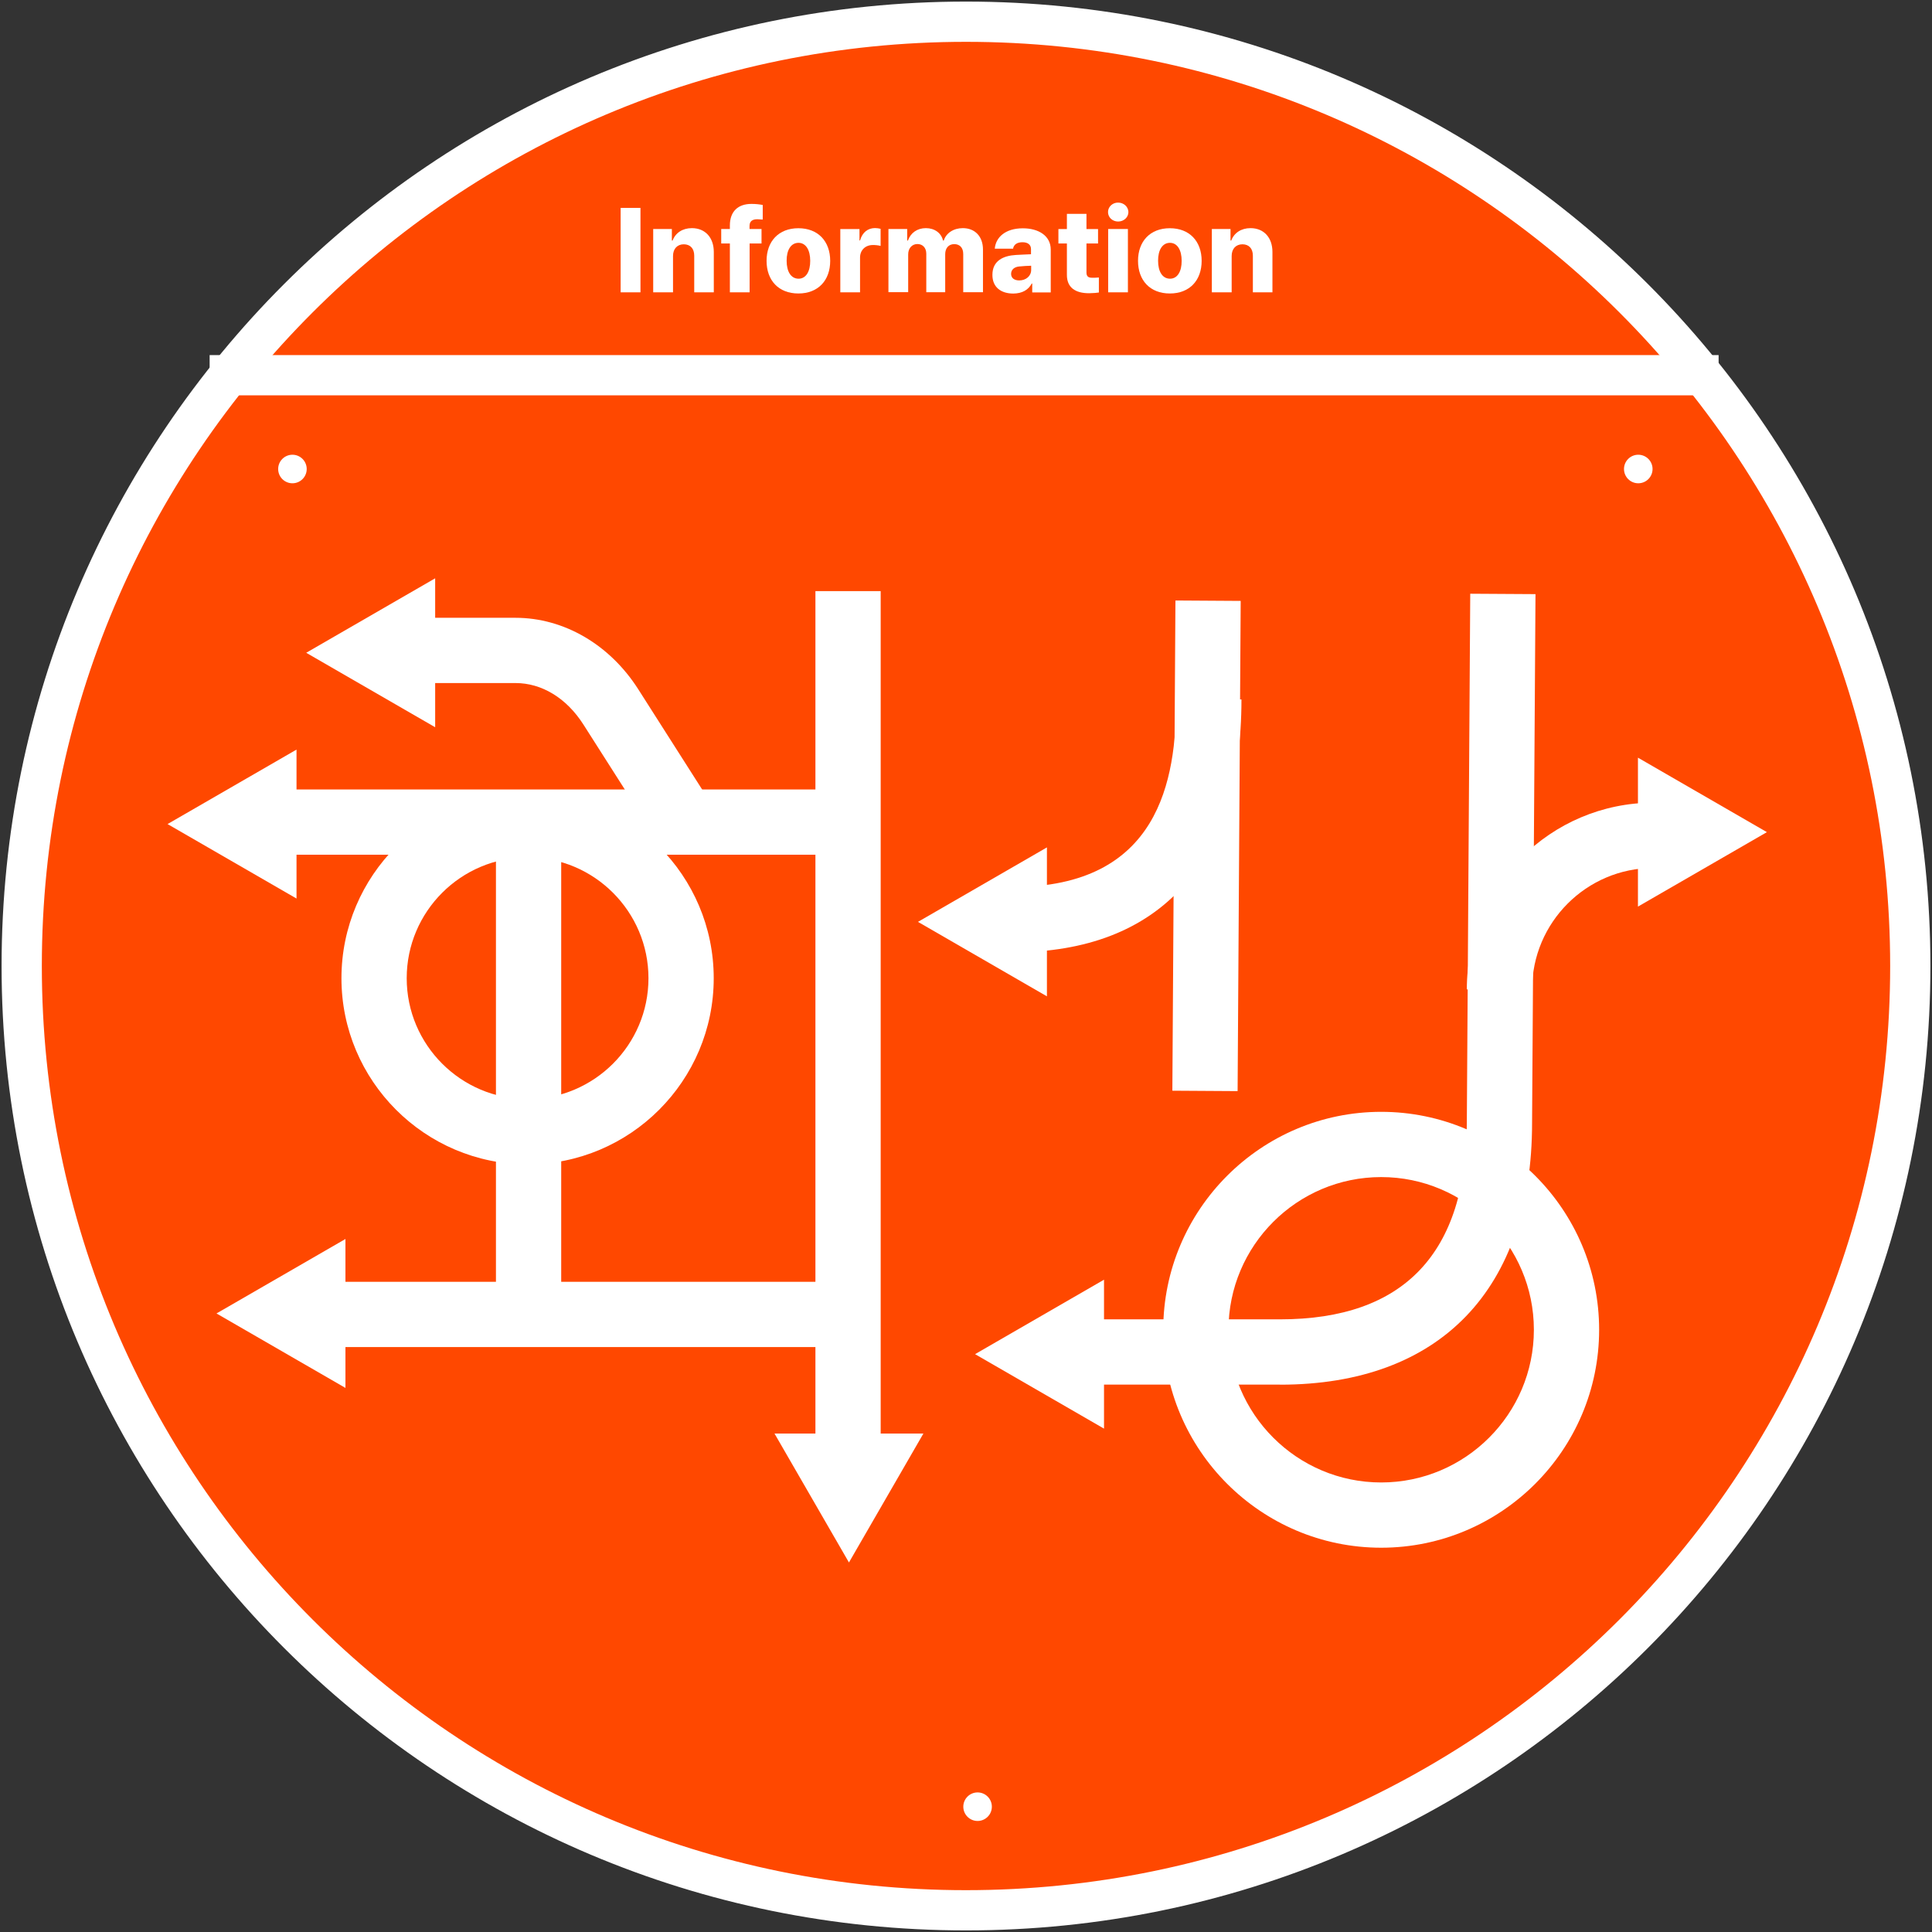 <svg width="178" height="178" viewBox="0 0 178 178" fill="none" xmlns="http://www.w3.org/2000/svg">
<rect x="0" y="0" width="178" height="178" fill="#333333" stroke="none"/>
<path d="M89 176C137.049 176 176 137.049 176 89C176 40.951 137.049 2 89 2C40.951 2 2 40.951 2 89C2 137.049 40.951 176 89 176Z" fill="#FF4800" stroke="white" stroke-width="3.708" stroke-miterlimit="10"/>
<path d="M90.067 167.77C90.794 167.77 91.382 167.181 91.382 166.455C91.382 165.729 90.794 165.14 90.067 165.14C89.341 165.14 88.752 165.729 88.752 166.455C88.752 167.181 89.341 167.77 90.067 167.77Z" fill="white"/>
<path d="M26.943 44.526C27.669 44.526 28.258 43.938 28.258 43.211C28.258 42.485 27.669 41.896 26.943 41.896C26.216 41.896 25.628 42.485 25.628 43.211C25.628 43.938 26.216 44.526 26.943 44.526Z" fill="white"/>
<path d="M150.938 44.526C151.665 44.526 152.254 43.938 152.254 43.211C152.254 42.485 151.665 41.896 150.938 41.896C150.212 41.896 149.623 42.485 149.623 43.211C149.623 43.938 150.212 44.526 150.938 44.526Z" fill="white"/>
<path d="M48.608 107.275C39.155 107.275 31.459 99.58 31.459 90.126C31.459 80.672 39.155 72.977 48.608 72.977C58.062 72.977 65.757 80.672 65.757 90.126C65.757 99.58 58.062 107.275 48.608 107.275ZM48.608 78.989C42.469 78.989 37.471 83.986 37.471 90.126C37.471 96.266 42.469 101.263 48.608 101.263C54.748 101.263 59.745 96.266 59.745 90.126C59.745 83.986 54.748 78.989 48.608 78.989Z" fill="white"/>
<path d="M127.252 142.595C116.182 142.595 107.172 133.585 107.172 122.515C107.172 111.446 116.182 102.436 127.252 102.436C138.321 102.436 147.332 111.446 147.332 122.515C147.332 133.585 138.321 142.595 127.252 142.595ZM127.252 108.447C119.496 108.447 113.184 114.76 113.184 122.515C113.184 130.271 119.496 136.583 127.252 136.583C135.007 136.583 141.32 130.271 141.32 122.515C141.32 114.76 135.007 108.447 127.252 108.447Z" fill="white"/>
<path d="M60.511 77.359L53.748 66.748C52.2 64.321 49.923 62.931 47.495 62.931H35.389V56.919H47.495C51.952 56.919 56.183 59.384 58.813 63.517L65.576 74.128L60.511 77.359Z" fill="white"/>
<path d="M76.803 72.736H24.131V78.748H76.803V72.736Z" fill="white"/>
<path d="M108.296 55.325L108.012 100.489L114.024 100.527L114.308 55.363L108.296 55.325Z" fill="white"/>
<path d="M117.94 127.566H100.851V121.554H117.94C129.355 121.554 135.142 115.452 135.142 103.421L135.457 54.702L141.469 54.739L141.154 103.443C141.154 118.774 132.692 127.574 117.94 127.574V127.566Z" fill="white"/>
<path d="M93.322 87.737H90.331V81.725H93.322C106.811 81.725 108.367 71.858 108.367 64.441H114.379C114.379 79.463 106.902 87.737 93.322 87.737Z" fill="white"/>
<path d="M141.155 91.156H135.143C135.143 81.672 142.861 73.954 152.344 73.954H155.313V79.966H152.344C146.175 79.966 141.155 84.986 141.155 91.156Z" fill="white"/>
<path d="M81.139 54.461H75.127V133.39H81.139V54.461Z" fill="white"/>
<path d="M51.705 76.592H45.693V122.29H51.705V76.592Z" fill="white"/>
<path d="M78.022 118.096H29.859V124.108H78.022V118.096Z" fill="white"/>
<path d="M28.212 60.142L40.093 67.003V53.281L28.212 60.142Z" fill="white"/>
<path d="M15.437 75.924L27.319 82.785V69.062L15.437 75.924Z" fill="white"/>
<path d="M19.946 121.012L31.827 127.873V114.151L19.946 121.012Z" fill="white"/>
<path d="M78.216 143.955L85.077 132.074H71.355L78.216 143.955Z" fill="white"/>
<path d="M89.835 124.762L101.716 131.623V117.901L89.835 124.762Z" fill="white"/>
<path d="M162.789 76.667L150.908 69.806V83.528L162.789 76.667Z" fill="white"/>
<path d="M84.575 84.934L96.456 91.795V78.073L84.575 84.934Z" fill="white"/>
<path d="M59.008 26.933H57.181V19.155H59.008V26.933Z" fill="white"/>
<path d="M61.999 26.933H60.181V21.101H61.901V22.161H61.969C62.232 21.455 62.886 21.019 63.743 21.019C64.975 21.019 65.764 21.89 65.764 23.213V26.933H63.961V23.559C63.961 22.905 63.607 22.514 63.006 22.507C62.405 22.507 62.007 22.913 62.007 23.589V26.925L61.999 26.933Z" fill="white"/>
<path d="M70.168 22.431H69.064V26.933H67.245V22.431H66.448V21.101H67.245V20.778C67.245 19.455 68.019 18.787 69.229 18.787C69.642 18.787 69.958 18.824 70.273 18.884V20.229C70.026 20.207 69.86 20.199 69.778 20.199C69.319 20.199 69.056 20.38 69.056 20.823V21.101H70.161V22.431H70.168Z" fill="white"/>
<path d="M70.626 24.033C70.626 22.237 71.738 21.027 73.557 21.027C75.376 21.027 76.488 22.237 76.488 24.033C76.488 25.829 75.383 27.039 73.557 27.039C71.731 27.039 70.626 25.829 70.626 24.033ZM73.572 25.678C74.263 25.678 74.654 25.002 74.647 24.025C74.647 23.056 74.263 22.379 73.572 22.372C72.858 22.372 72.467 23.056 72.475 24.025C72.475 25.002 72.858 25.671 73.572 25.678Z" fill="white"/>
<path d="M77.427 21.102H79.186V22.154H79.238C79.456 21.388 79.967 21.02 80.614 21.012C80.779 21.012 80.982 21.042 81.132 21.08V22.658C80.959 22.605 80.636 22.568 80.411 22.575C79.734 22.575 79.231 23.041 79.238 23.747V26.934H77.42V21.102H77.427Z" fill="white"/>
<path d="M81.862 21.101H83.582V22.161H83.65C83.898 21.455 84.507 21.019 85.303 21.019C86.1 21.019 86.724 21.462 86.882 22.161H86.949C87.175 21.47 87.851 21.019 88.708 21.019C89.805 21.019 90.564 21.763 90.564 22.995V26.925H88.745V23.401C88.745 22.807 88.407 22.492 87.918 22.492C87.4 22.492 87.084 22.86 87.084 23.424V26.925H85.341V23.378C85.341 22.83 85.01 22.484 84.522 22.484C84.033 22.484 83.665 22.867 83.673 23.461V26.918H81.854V21.086L81.862 21.101Z" fill="white"/>
<path d="M93.591 23.491C94.012 23.461 94.741 23.439 94.989 23.424V22.95C94.989 22.544 94.688 22.311 94.192 22.319C93.711 22.319 93.403 22.529 93.335 22.912H91.652C91.735 21.883 92.607 21.034 94.237 21.034C95.68 21.034 96.8 21.718 96.807 22.98V26.94H95.102V26.121H95.056C94.741 26.715 94.177 27.038 93.358 27.046C92.238 27.046 91.427 26.474 91.434 25.317C91.434 24.025 92.434 23.559 93.591 23.491ZM93.907 25.836C94.523 25.836 95.011 25.43 95.004 24.859V24.483C94.786 24.483 94.17 24.521 93.899 24.551C93.441 24.596 93.155 24.851 93.155 25.235C93.155 25.625 93.463 25.836 93.907 25.836Z" fill="white"/>
<path d="M101.166 22.432H100.099V25.108C100.099 25.476 100.287 25.588 100.595 25.588C100.746 25.596 101.039 25.588 101.242 25.566V26.949C101.061 26.979 100.761 27.009 100.34 27.016C99.055 27.016 98.288 26.483 98.296 25.31V22.432H97.514V21.102H98.296V19.704H100.099V21.102H101.166V22.432Z" fill="white"/>
<path d="M103.016 18.666C103.534 18.666 103.955 19.05 103.963 19.538C103.963 20.019 103.542 20.41 103.016 20.41C102.49 20.41 102.084 20.026 102.084 19.538C102.084 19.05 102.505 18.659 103.016 18.666ZM102.099 21.101H103.917V26.933H102.099V21.101Z" fill="white"/>
<path d="M104.849 24.033C104.849 22.237 105.961 21.027 107.78 21.027C109.598 21.027 110.711 22.237 110.711 24.033C110.711 25.829 109.606 27.039 107.78 27.039C105.954 27.039 104.849 25.829 104.849 24.033ZM107.795 25.678C108.486 25.678 108.877 25.002 108.869 24.025C108.869 23.056 108.486 22.379 107.795 22.372C107.081 22.372 106.69 23.056 106.698 24.025C106.698 25.002 107.081 25.671 107.795 25.678Z" fill="white"/>
<path d="M113.468 26.933H111.65V21.101H113.371V22.161H113.438C113.701 21.455 114.355 21.019 115.212 21.019C116.444 21.019 117.233 21.89 117.233 23.213V26.933H115.43V23.559C115.43 22.905 115.077 22.514 114.476 22.507C113.874 22.507 113.476 22.913 113.476 23.589V26.925L113.468 26.933Z" fill="white"/>
<path d="M19.314 34.569H158.34" stroke="white" stroke-width="3.708" stroke-miterlimit="10"/>
</svg>
